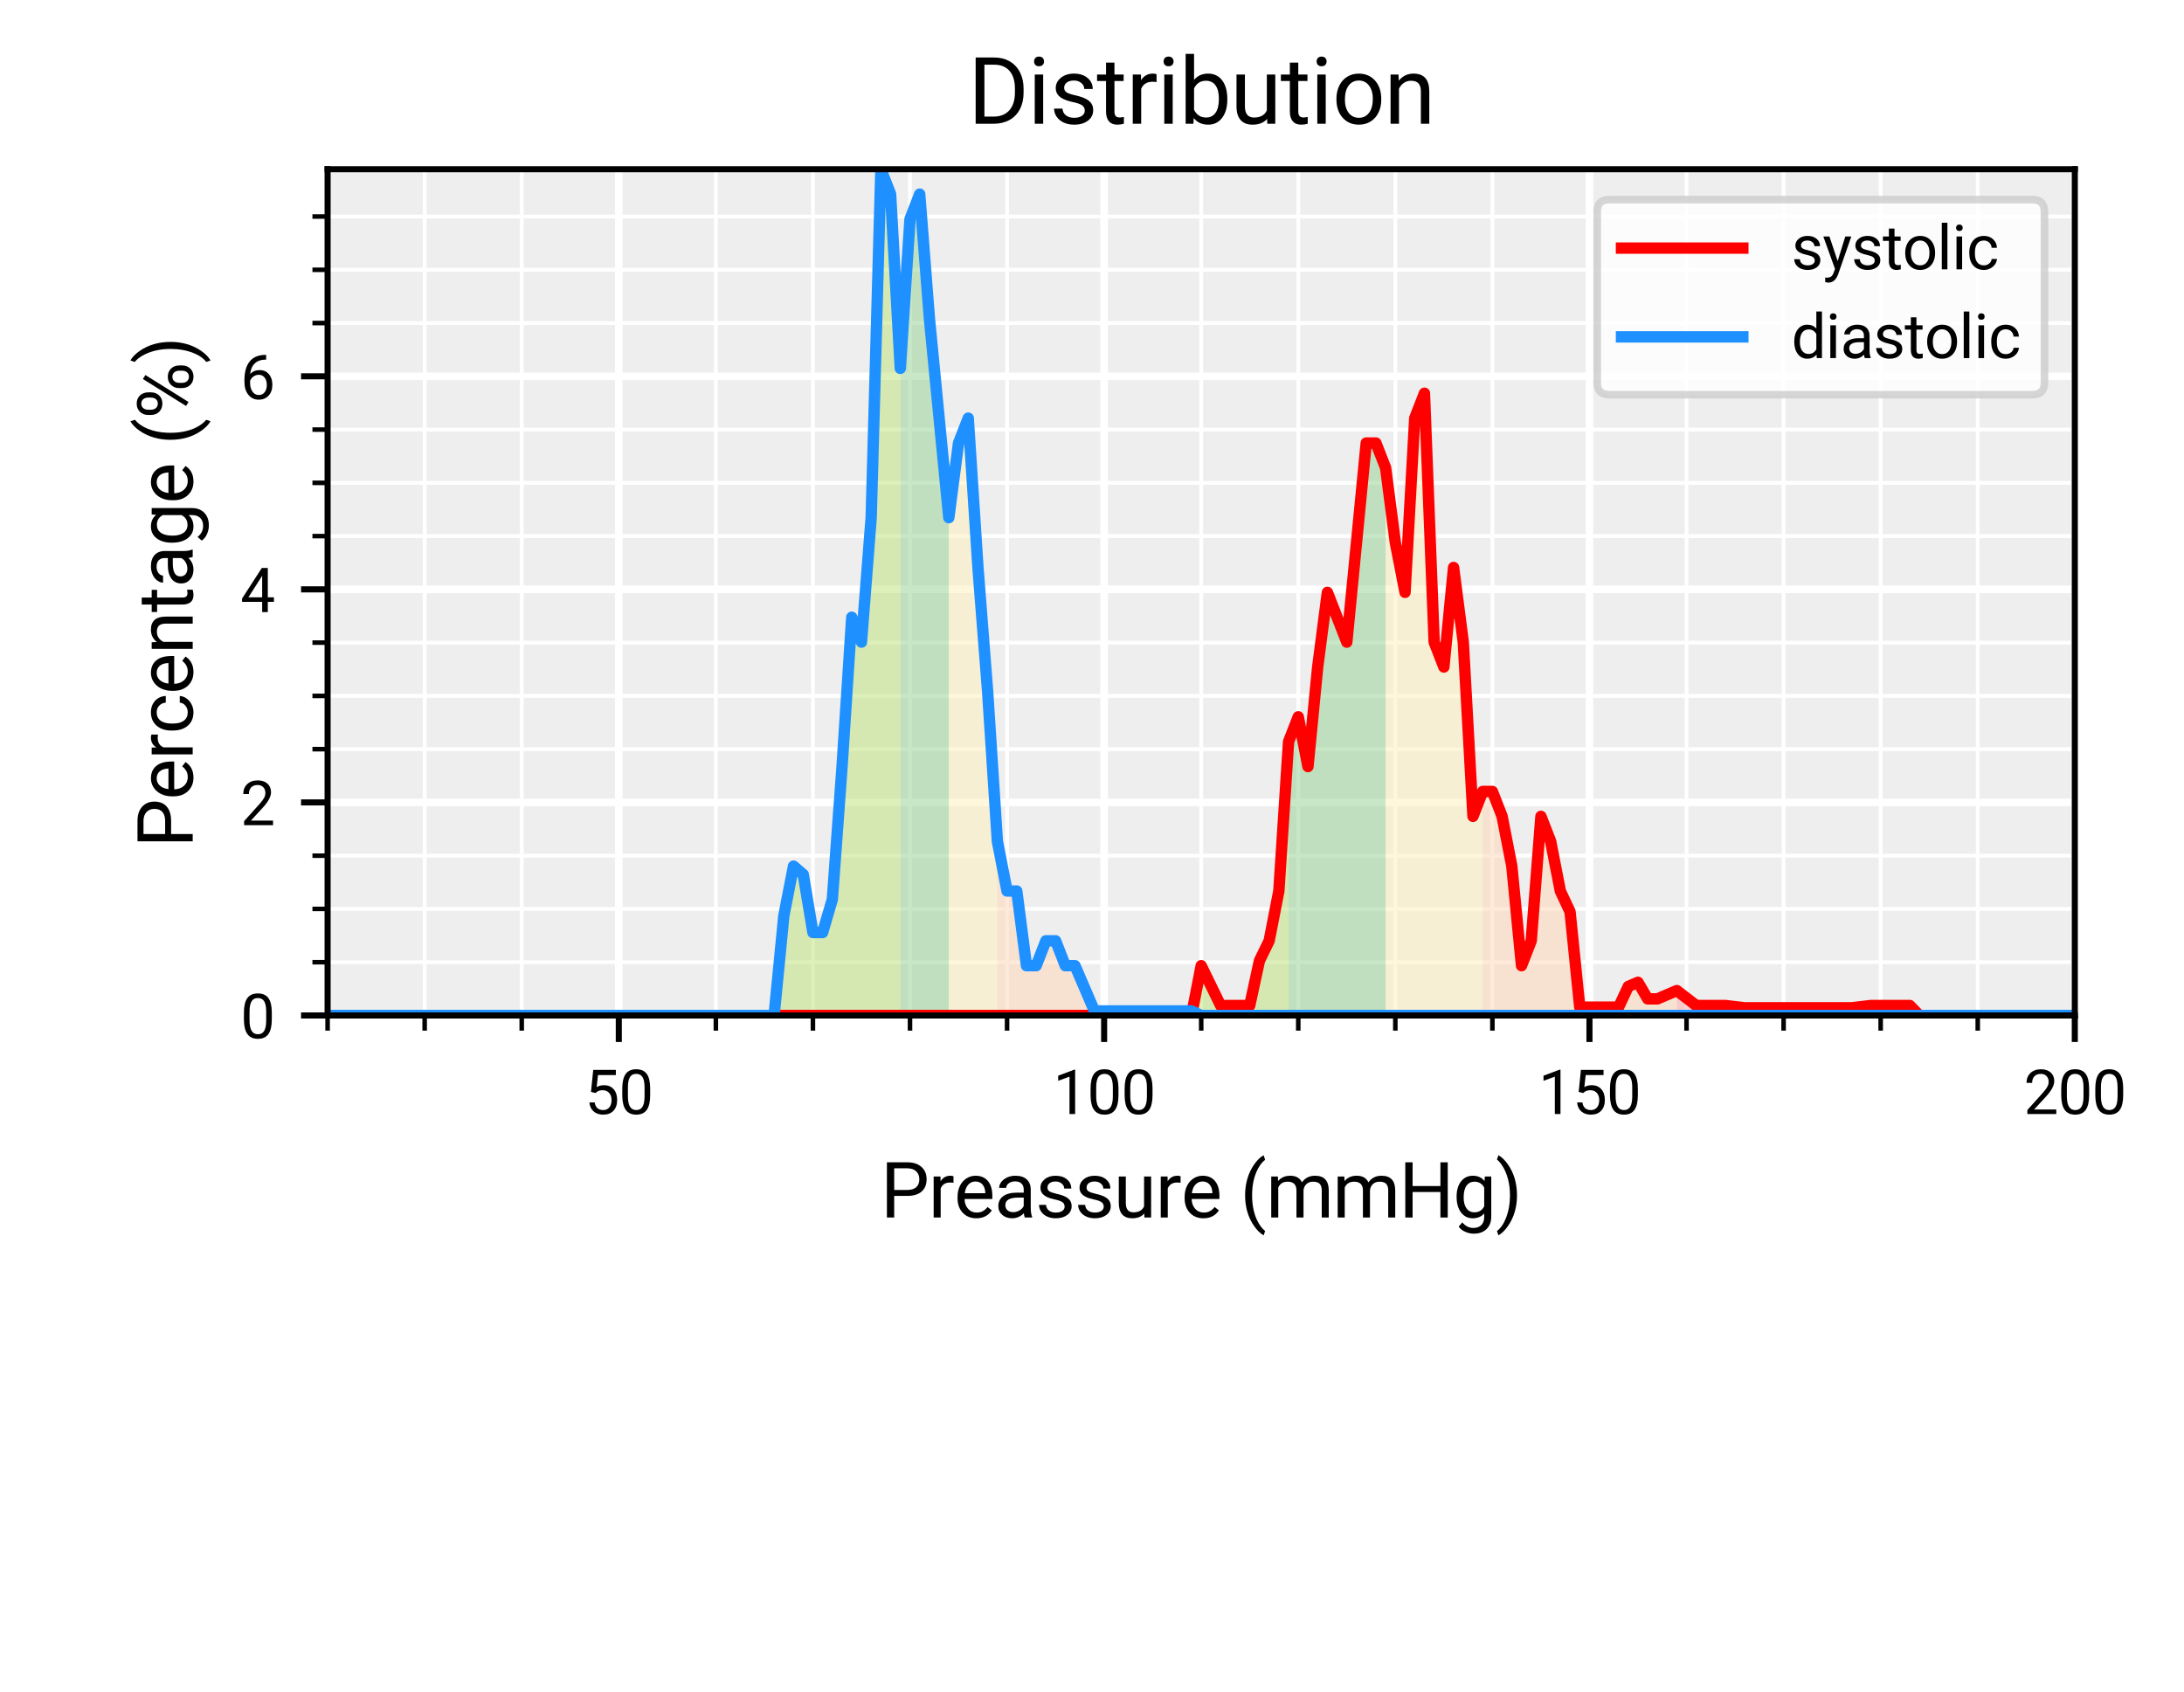 <?xml version="1.0" encoding="utf-8" standalone="no"?>
<!DOCTYPE svg PUBLIC "-//W3C//DTD SVG 1.1//EN"
  "http://www.w3.org/Graphics/SVG/1.1/DTD/svg11.dtd">
<svg xmlns:xlink="http://www.w3.org/1999/xlink" width="288pt" height="223.2pt" viewBox="0 0 288 223.2" xmlns="http://www.w3.org/2000/svg" version="1.1">
 <defs>
  <style type="text/css">*{stroke-linejoin: round; stroke-linecap: butt}</style>
 </defs>
 <g id="figure_1">
  <g id="patch_1">
   <path d="M 0 223.2 
L 288 223.2 
L 288 0 
L 0 0 
z
" style="fill: #ffffff"/>
  </g>
  <g id="axes_1">
   <g id="patch_2">
    <path d="M 43.2 133.92 
L 273.6 133.92 
L 273.6 22.32 
L 43.2 22.32 
z
" style="fill: #bfbfbf; fill-opacity: 0.25"/>
   </g>
   <g id="matplotlib.axis_1">
    <g id="xtick_1">
     <g id="line2d_1">
      <path d="M 81.6 133.92 
L 81.6 22.32 
" clip-path="url(#p3a20b28c04)" style="fill: none; stroke: #ffffff; stroke-linecap: square"/>
     </g>
     <g id="line2d_2">
      <defs>
       <path id="m309688015d" d="M 0 0 
L 0 3.5 
" style="stroke: #000000; stroke-width: 0.8"/>
      </defs>
      <g>
       <use xlink:href="#m309688015d" x="81.6" y="133.92" style="stroke: #000000; stroke-width: 0.8"/>
      </g>
     </g>
     <g id="text_1">
      <!-- 50 -->
      <g transform="translate(77.108 146.92) scale(0.08 -0.08)">
       <defs>
        <path id="Roboto-Regular-35" d="M 644 2281 
L 875 4550 
L 3206 4550 
L 3206 4016 
L 1366 4016 
L 1228 2775 
Q 1563 2972 1988 2972 
Q 2609 2972 2975 2561 
Q 3341 2150 3341 1450 
Q 3341 747 2961 342 
Q 2581 -63 1900 -63 
Q 1297 -63 915 271 
Q 534 606 481 1197 
L 1028 1197 
Q 1081 806 1306 607 
Q 1531 409 1900 409 
Q 2303 409 2533 684 
Q 2763 959 2763 1444 
Q 2763 1900 2514 2176 
Q 2266 2453 1853 2453 
Q 1475 2453 1259 2288 
L 1106 2163 
L 644 2281 
z
" transform="scale(0.016)"/>
        <path id="Roboto-Regular-30" d="M 3231 1941 
Q 3231 925 2884 431 
Q 2538 -63 1800 -63 
Q 1072 -63 722 420 
Q 372 903 359 1863 
L 359 2634 
Q 359 3638 706 4125 
Q 1053 4613 1794 4613 
Q 2528 4613 2875 4142 
Q 3222 3672 3231 2691 
L 3231 1941 
z
M 2653 2731 
Q 2653 3466 2447 3802 
Q 2241 4138 1794 4138 
Q 1350 4138 1147 3803 
Q 944 3469 938 2775 
L 938 1850 
Q 938 1113 1152 761 
Q 1366 409 1800 409 
Q 2228 409 2436 740 
Q 2644 1072 2653 1784 
L 2653 2731 
z
" transform="scale(0.016)"/>
       </defs>
       <use xlink:href="#Roboto-Regular-35"/>
       <use xlink:href="#Roboto-Regular-30" x="56.152"/>
      </g>
     </g>
    </g>
    <g id="xtick_2">
     <g id="line2d_3">
      <path d="M 145.6 133.92 
L 145.6 22.32 
" clip-path="url(#p3a20b28c04)" style="fill: none; stroke: #ffffff; stroke-linecap: square"/>
     </g>
     <g id="line2d_4">
      <g>
       <use xlink:href="#m309688015d" x="145.6" y="133.92" style="stroke: #000000; stroke-width: 0.8"/>
      </g>
     </g>
     <g id="text_2">
      <!-- 100 -->
      <g transform="translate(138.861 146.92) scale(0.08 -0.08)">
       <defs>
        <path id="Roboto-Regular-31" d="M 2278 0 
L 1697 0 
L 1697 3853 
L 531 3425 
L 531 3950 
L 2188 4572 
L 2278 4572 
L 2278 0 
z
" transform="scale(0.016)"/>
       </defs>
       <use xlink:href="#Roboto-Regular-31"/>
       <use xlink:href="#Roboto-Regular-30" x="56.152"/>
       <use xlink:href="#Roboto-Regular-30" x="112.305"/>
      </g>
     </g>
    </g>
    <g id="xtick_3">
     <g id="line2d_5">
      <path d="M 209.6 133.92 
L 209.6 22.32 
" clip-path="url(#p3a20b28c04)" style="fill: none; stroke: #ffffff; stroke-linecap: square"/>
     </g>
     <g id="line2d_6">
      <g>
       <use xlink:href="#m309688015d" x="209.6" y="133.92" style="stroke: #000000; stroke-width: 0.8"/>
      </g>
     </g>
     <g id="text_3">
      <!-- 150 -->
      <g transform="translate(202.861 146.92) scale(0.08 -0.08)">
       <use xlink:href="#Roboto-Regular-31"/>
       <use xlink:href="#Roboto-Regular-35" x="56.152"/>
       <use xlink:href="#Roboto-Regular-30" x="112.305"/>
      </g>
     </g>
    </g>
    <g id="xtick_4">
     <g id="line2d_7">
      <path d="M 273.6 133.92 
L 273.6 22.32 
" clip-path="url(#p3a20b28c04)" style="fill: none; stroke: #ffffff; stroke-linecap: square"/>
     </g>
     <g id="line2d_8">
      <g>
       <use xlink:href="#m309688015d" x="273.6" y="133.92" style="stroke: #000000; stroke-width: 0.8"/>
      </g>
     </g>
     <g id="text_4">
      <!-- 200 -->
      <g transform="translate(266.861 146.92) scale(0.08 -0.08)">
       <defs>
        <path id="Roboto-Regular-32" d="M 3359 0 
L 378 0 
L 378 416 
L 1953 2166 
Q 2303 2563 2436 2811 
Q 2569 3059 2569 3325 
Q 2569 3681 2353 3909 
Q 2138 4138 1778 4138 
Q 1347 4138 1108 3892 
Q 869 3647 869 3209 
L 291 3209 
Q 291 3838 695 4225 
Q 1100 4613 1778 4613 
Q 2413 4613 2781 4280 
Q 3150 3947 3150 3394 
Q 3150 2722 2294 1794 
L 1075 472 
L 3359 472 
L 3359 0 
z
" transform="scale(0.016)"/>
       </defs>
       <use xlink:href="#Roboto-Regular-32"/>
       <use xlink:href="#Roboto-Regular-30" x="56.152"/>
       <use xlink:href="#Roboto-Regular-30" x="112.305"/>
      </g>
     </g>
    </g>
    <g id="xtick_5">
     <g id="line2d_9">
      <path d="M 43.2 133.92 
L 43.2 22.32 
" clip-path="url(#p3a20b28c04)" style="fill: none; stroke: #ffffff; stroke-width: 0.5; stroke-linecap: square"/>
     </g>
     <g id="line2d_10">
      <defs>
       <path id="m475633e048" d="M 0 0 
L 0 2 
" style="stroke: #000000; stroke-width: 0.6"/>
      </defs>
      <g>
       <use xlink:href="#m475633e048" x="43.2" y="133.92" style="stroke: #000000; stroke-width: 0.6"/>
      </g>
     </g>
    </g>
    <g id="xtick_6">
     <g id="line2d_11">
      <path d="M 56 133.92 
L 56 22.32 
" clip-path="url(#p3a20b28c04)" style="fill: none; stroke: #ffffff; stroke-width: 0.5; stroke-linecap: square"/>
     </g>
     <g id="line2d_12">
      <g>
       <use xlink:href="#m475633e048" x="56" y="133.92" style="stroke: #000000; stroke-width: 0.6"/>
      </g>
     </g>
    </g>
    <g id="xtick_7">
     <g id="line2d_13">
      <path d="M 68.8 133.92 
L 68.8 22.32 
" clip-path="url(#p3a20b28c04)" style="fill: none; stroke: #ffffff; stroke-width: 0.5; stroke-linecap: square"/>
     </g>
     <g id="line2d_14">
      <g>
       <use xlink:href="#m475633e048" x="68.8" y="133.92" style="stroke: #000000; stroke-width: 0.6"/>
      </g>
     </g>
    </g>
    <g id="xtick_8">
     <g id="line2d_15">
      <path d="M 94.4 133.92 
L 94.4 22.32 
" clip-path="url(#p3a20b28c04)" style="fill: none; stroke: #ffffff; stroke-width: 0.5; stroke-linecap: square"/>
     </g>
     <g id="line2d_16">
      <g>
       <use xlink:href="#m475633e048" x="94.4" y="133.92" style="stroke: #000000; stroke-width: 0.6"/>
      </g>
     </g>
    </g>
    <g id="xtick_9">
     <g id="line2d_17">
      <path d="M 107.2 133.92 
L 107.2 22.32 
" clip-path="url(#p3a20b28c04)" style="fill: none; stroke: #ffffff; stroke-width: 0.5; stroke-linecap: square"/>
     </g>
     <g id="line2d_18">
      <g>
       <use xlink:href="#m475633e048" x="107.2" y="133.92" style="stroke: #000000; stroke-width: 0.6"/>
      </g>
     </g>
    </g>
    <g id="xtick_10">
     <g id="line2d_19">
      <path d="M 120 133.92 
L 120 22.32 
" clip-path="url(#p3a20b28c04)" style="fill: none; stroke: #ffffff; stroke-width: 0.5; stroke-linecap: square"/>
     </g>
     <g id="line2d_20">
      <g>
       <use xlink:href="#m475633e048" x="120" y="133.92" style="stroke: #000000; stroke-width: 0.6"/>
      </g>
     </g>
    </g>
    <g id="xtick_11">
     <g id="line2d_21">
      <path d="M 132.8 133.92 
L 132.8 22.32 
" clip-path="url(#p3a20b28c04)" style="fill: none; stroke: #ffffff; stroke-width: 0.5; stroke-linecap: square"/>
     </g>
     <g id="line2d_22">
      <g>
       <use xlink:href="#m475633e048" x="132.8" y="133.92" style="stroke: #000000; stroke-width: 0.6"/>
      </g>
     </g>
    </g>
    <g id="xtick_12">
     <g id="line2d_23">
      <path d="M 158.4 133.92 
L 158.4 22.32 
" clip-path="url(#p3a20b28c04)" style="fill: none; stroke: #ffffff; stroke-width: 0.5; stroke-linecap: square"/>
     </g>
     <g id="line2d_24">
      <g>
       <use xlink:href="#m475633e048" x="158.4" y="133.92" style="stroke: #000000; stroke-width: 0.6"/>
      </g>
     </g>
    </g>
    <g id="xtick_13">
     <g id="line2d_25">
      <path d="M 171.2 133.92 
L 171.2 22.32 
" clip-path="url(#p3a20b28c04)" style="fill: none; stroke: #ffffff; stroke-width: 0.5; stroke-linecap: square"/>
     </g>
     <g id="line2d_26">
      <g>
       <use xlink:href="#m475633e048" x="171.2" y="133.92" style="stroke: #000000; stroke-width: 0.6"/>
      </g>
     </g>
    </g>
    <g id="xtick_14">
     <g id="line2d_27">
      <path d="M 184 133.92 
L 184 22.32 
" clip-path="url(#p3a20b28c04)" style="fill: none; stroke: #ffffff; stroke-width: 0.5; stroke-linecap: square"/>
     </g>
     <g id="line2d_28">
      <g>
       <use xlink:href="#m475633e048" x="184" y="133.92" style="stroke: #000000; stroke-width: 0.6"/>
      </g>
     </g>
    </g>
    <g id="xtick_15">
     <g id="line2d_29">
      <path d="M 196.8 133.92 
L 196.8 22.32 
" clip-path="url(#p3a20b28c04)" style="fill: none; stroke: #ffffff; stroke-width: 0.5; stroke-linecap: square"/>
     </g>
     <g id="line2d_30">
      <g>
       <use xlink:href="#m475633e048" x="196.8" y="133.92" style="stroke: #000000; stroke-width: 0.6"/>
      </g>
     </g>
    </g>
    <g id="xtick_16">
     <g id="line2d_31">
      <path d="M 222.4 133.92 
L 222.4 22.32 
" clip-path="url(#p3a20b28c04)" style="fill: none; stroke: #ffffff; stroke-width: 0.5; stroke-linecap: square"/>
     </g>
     <g id="line2d_32">
      <g>
       <use xlink:href="#m475633e048" x="222.4" y="133.92" style="stroke: #000000; stroke-width: 0.6"/>
      </g>
     </g>
    </g>
    <g id="xtick_17">
     <g id="line2d_33">
      <path d="M 235.2 133.92 
L 235.2 22.32 
" clip-path="url(#p3a20b28c04)" style="fill: none; stroke: #ffffff; stroke-width: 0.5; stroke-linecap: square"/>
     </g>
     <g id="line2d_34">
      <g>
       <use xlink:href="#m475633e048" x="235.2" y="133.92" style="stroke: #000000; stroke-width: 0.6"/>
      </g>
     </g>
    </g>
    <g id="xtick_18">
     <g id="line2d_35">
      <path d="M 248 133.92 
L 248 22.32 
" clip-path="url(#p3a20b28c04)" style="fill: none; stroke: #ffffff; stroke-width: 0.5; stroke-linecap: square"/>
     </g>
     <g id="line2d_36">
      <g>
       <use xlink:href="#m475633e048" x="248" y="133.92" style="stroke: #000000; stroke-width: 0.6"/>
      </g>
     </g>
    </g>
    <g id="xtick_19">
     <g id="line2d_37">
      <path d="M 260.8 133.92 
L 260.8 22.32 
" clip-path="url(#p3a20b28c04)" style="fill: none; stroke: #ffffff; stroke-width: 0.5; stroke-linecap: square"/>
     </g>
     <g id="line2d_38">
      <g>
       <use xlink:href="#m475633e048" x="260.8" y="133.92" style="stroke: #000000; stroke-width: 0.6"/>
      </g>
     </g>
    </g>
    <g id="text_5">
     <!-- Preassure (mmHg) -->
     <g transform="translate(116.111 160.567) scale(0.1 -0.1)">
      <defs>
       <path id="Roboto-Regular-50" d="M 1128 1781 
L 1128 0 
L 528 0 
L 528 4550 
L 2206 4550 
Q 2953 4550 3376 4169 
Q 3800 3788 3800 3159 
Q 3800 2497 3386 2139 
Q 2972 1781 2200 1781 
L 1128 1781 
z
M 1128 2272 
L 2206 2272 
Q 2688 2272 2944 2498 
Q 3200 2725 3200 3153 
Q 3200 3559 2944 3803 
Q 2688 4047 2241 4056 
L 1128 4056 
L 1128 2272 
z
" transform="scale(0.016)"/>
       <path id="Roboto-Regular-72" d="M 2072 2863 
Q 1941 2884 1788 2884 
Q 1219 2884 1016 2400 
L 1016 0 
L 438 0 
L 438 3381 
L 1000 3381 
L 1009 2991 
Q 1294 3444 1816 3444 
Q 1984 3444 2072 3400 
L 2072 2863 
z
" transform="scale(0.016)"/>
       <path id="Roboto-Regular-65" d="M 1841 -63 
Q 1153 -63 722 389 
Q 291 841 291 1597 
L 291 1703 
Q 291 2206 483 2601 
Q 675 2997 1020 3220 
Q 1366 3444 1769 3444 
Q 2428 3444 2793 3009 
Q 3159 2575 3159 1766 
L 3159 1525 
L 869 1525 
Q 881 1025 1161 717 
Q 1441 409 1872 409 
Q 2178 409 2390 534 
Q 2603 659 2763 866 
L 3116 591 
Q 2691 -63 1841 -63 
z
M 1769 2969 
Q 1419 2969 1181 2714 
Q 944 2459 888 2000 
L 2581 2000 
L 2581 2044 
Q 2556 2484 2343 2726 
Q 2131 2969 1769 2969 
z
" transform="scale(0.016)"/>
       <path id="Roboto-Regular-61" d="M 2525 0 
Q 2475 100 2444 356 
Q 2041 -63 1481 -63 
Q 981 -63 661 220 
Q 341 503 341 938 
Q 341 1466 742 1758 
Q 1144 2050 1872 2050 
L 2434 2050 
L 2434 2316 
Q 2434 2619 2253 2798 
Q 2072 2978 1719 2978 
Q 1409 2978 1200 2822 
Q 991 2666 991 2444 
L 409 2444 
Q 409 2697 589 2933 
Q 769 3169 1076 3306 
Q 1384 3444 1753 3444 
Q 2338 3444 2669 3151 
Q 3000 2859 3013 2347 
L 3013 791 
Q 3013 325 3131 50 
L 3131 0 
L 2525 0 
z
M 1566 441 
Q 1838 441 2081 581 
Q 2325 722 2434 947 
L 2434 1641 
L 1981 1641 
Q 919 1641 919 1019 
Q 919 747 1100 594 
Q 1281 441 1566 441 
z
" transform="scale(0.016)"/>
       <path id="Roboto-Regular-73" d="M 2406 897 
Q 2406 1131 2229 1261 
Q 2053 1391 1614 1484 
Q 1175 1578 917 1709 
Q 659 1841 536 2022 
Q 413 2203 413 2453 
Q 413 2869 764 3156 
Q 1116 3444 1663 3444 
Q 2238 3444 2595 3147 
Q 2953 2850 2953 2388 
L 2372 2388 
Q 2372 2625 2170 2797 
Q 1969 2969 1663 2969 
Q 1347 2969 1169 2831 
Q 991 2694 991 2472 
Q 991 2263 1156 2156 
Q 1322 2050 1755 1953 
Q 2188 1856 2456 1722 
Q 2725 1588 2854 1398 
Q 2984 1209 2984 938 
Q 2984 484 2621 210 
Q 2259 -63 1681 -63 
Q 1275 -63 962 81 
Q 650 225 473 483 
Q 297 741 297 1041 
L 875 1041 
Q 891 750 1108 579 
Q 1325 409 1681 409 
Q 2009 409 2207 542 
Q 2406 675 2406 897 
z
" transform="scale(0.016)"/>
       <path id="Roboto-Regular-75" d="M 2525 334 
Q 2188 -63 1534 -63 
Q 994 -63 711 251 
Q 428 566 425 1181 
L 425 3381 
L 1003 3381 
L 1003 1197 
Q 1003 428 1628 428 
Q 2291 428 2509 922 
L 2509 3381 
L 3088 3381 
L 3088 0 
L 2538 0 
L 2525 334 
z
" transform="scale(0.016)"/>
       <path id="Roboto-Regular-20" transform="scale(0.016)"/>
       <path id="Roboto-Regular-28" d="M 416 1847 
Q 416 2553 605 3203 
Q 794 3853 1169 4384 
Q 1544 4916 1947 5134 
L 2066 4753 
Q 1609 4403 1317 3684 
Q 1025 2966 997 2075 
L 994 1809 
Q 994 603 1434 -284 
Q 1700 -816 2066 -1116 
L 1947 -1469 
Q 1531 -1238 1153 -694 
Q 416 369 416 1847 
z
" transform="scale(0.016)"/>
       <path id="Roboto-Regular-6d" d="M 981 3381 
L 997 3006 
Q 1369 3444 2000 3444 
Q 2709 3444 2966 2900 
Q 3134 3144 3404 3294 
Q 3675 3444 4044 3444 
Q 5156 3444 5175 2266 
L 5175 0 
L 4597 0 
L 4597 2231 
Q 4597 2594 4431 2773 
Q 4266 2953 3875 2953 
Q 3553 2953 3340 2761 
Q 3128 2569 3094 2244 
L 3094 0 
L 2513 0 
L 2513 2216 
Q 2513 2953 1791 2953 
Q 1222 2953 1013 2469 
L 1013 0 
L 434 0 
L 434 3381 
L 981 3381 
z
" transform="scale(0.016)"/>
       <path id="Roboto-Regular-48" d="M 4025 0 
L 3422 0 
L 3422 2103 
L 1128 2103 
L 1128 0 
L 528 0 
L 528 4550 
L 1128 4550 
L 1128 2594 
L 3422 2594 
L 3422 4550 
L 4025 4550 
L 4025 0 
z
" transform="scale(0.016)"/>
       <path id="Roboto-Regular-67" d="M 300 1719 
Q 300 2509 665 2976 
Q 1031 3444 1634 3444 
Q 2253 3444 2600 3006 
L 2628 3381 
L 3156 3381 
L 3156 81 
Q 3156 -575 2767 -953 
Q 2378 -1331 1722 -1331 
Q 1356 -1331 1006 -1175 
Q 656 -1019 472 -747 
L 772 -400 
Q 1144 -859 1681 -859 
Q 2103 -859 2339 -621 
Q 2575 -384 2575 47 
L 2575 338 
Q 2228 -63 1628 -63 
Q 1034 -63 667 415 
Q 300 894 300 1719 
z
M 881 1653 
Q 881 1081 1115 754 
Q 1350 428 1772 428 
Q 2319 428 2575 925 
L 2575 2469 
Q 2309 2953 1778 2953 
Q 1356 2953 1118 2625 
Q 881 2297 881 1653 
z
" transform="scale(0.016)"/>
       <path id="Roboto-Regular-29" d="M 1772 1816 
Q 1772 1119 1589 480 
Q 1406 -159 1029 -700 
Q 653 -1241 241 -1469 
L 119 -1116 
Q 600 -747 892 29 
Q 1184 806 1191 1753 
L 1191 1853 
Q 1191 2509 1053 3073 
Q 916 3638 670 4084 
Q 425 4531 119 4781 
L 241 5134 
Q 653 4906 1026 4372 
Q 1400 3838 1586 3194 
Q 1772 2550 1772 1816 
z
" transform="scale(0.016)"/>
      </defs>
      <use xlink:href="#Roboto-Regular-50"/>
      <use xlink:href="#Roboto-Regular-72" x="63.086"/>
      <use xlink:href="#Roboto-Regular-65" x="96.924"/>
      <use xlink:href="#Roboto-Regular-61" x="149.902"/>
      <use xlink:href="#Roboto-Regular-73" x="204.297"/>
      <use xlink:href="#Roboto-Regular-73" x="255.859"/>
      <use xlink:href="#Roboto-Regular-75" x="307.422"/>
      <use xlink:href="#Roboto-Regular-72" x="362.549"/>
      <use xlink:href="#Roboto-Regular-65" x="396.387"/>
      <use xlink:href="#Roboto-Regular-20" x="449.365"/>
      <use xlink:href="#Roboto-Regular-28" x="474.121"/>
      <use xlink:href="#Roboto-Regular-6d" x="508.301"/>
      <use xlink:href="#Roboto-Regular-6d" x="595.947"/>
      <use xlink:href="#Roboto-Regular-48" x="683.594"/>
      <use xlink:href="#Roboto-Regular-67" x="754.883"/>
      <use xlink:href="#Roboto-Regular-29" x="810.986"/>
     </g>
    </g>
   </g>
   <g id="matplotlib.axis_2">
    <g id="ytick_1">
     <g id="line2d_39">
      <path d="M 43.2 133.92 
L 273.6 133.92 
" clip-path="url(#p3a20b28c04)" style="fill: none; stroke: #ffffff; stroke-linecap: square"/>
     </g>
     <g id="line2d_40">
      <defs>
       <path id="ma80c0165d2" d="M 0 0 
L -3.5 0 
" style="stroke: #000000; stroke-width: 0.8"/>
      </defs>
      <g>
       <use xlink:href="#ma80c0165d2" x="43.2" y="133.92" style="stroke: #000000; stroke-width: 0.8"/>
      </g>
     </g>
     <g id="text_6">
      <!-- 0 -->
      <g transform="translate(31.707 136.92) scale(0.08 -0.08)">
       <use xlink:href="#Roboto-Regular-30"/>
      </g>
     </g>
    </g>
    <g id="ytick_2">
     <g id="line2d_41">
      <path d="M 43.2 105.823 
L 273.6 105.823 
" clip-path="url(#p3a20b28c04)" style="fill: none; stroke: #ffffff; stroke-linecap: square"/>
     </g>
     <g id="line2d_42">
      <g>
       <use xlink:href="#ma80c0165d2" x="43.2" y="105.823" style="stroke: #000000; stroke-width: 0.8"/>
      </g>
     </g>
     <g id="text_7">
      <!-- 2 -->
      <g transform="translate(31.707 108.823) scale(0.08 -0.08)">
       <use xlink:href="#Roboto-Regular-32"/>
      </g>
     </g>
    </g>
    <g id="ytick_3">
     <g id="line2d_43">
      <path d="M 43.2 77.726 
L 273.6 77.726 
" clip-path="url(#p3a20b28c04)" style="fill: none; stroke: #ffffff; stroke-linecap: square"/>
     </g>
     <g id="line2d_44">
      <g>
       <use xlink:href="#ma80c0165d2" x="43.2" y="77.726" style="stroke: #000000; stroke-width: 0.8"/>
      </g>
     </g>
     <g id="text_8">
      <!-- 4 -->
      <g transform="translate(31.707 80.726) scale(0.08 -0.08)">
       <defs>
        <path id="Roboto-Regular-34" d="M 2819 1528 
L 3450 1528 
L 3450 1056 
L 2819 1056 
L 2819 0 
L 2238 0 
L 2238 1056 
L 166 1056 
L 166 1397 
L 2203 4550 
L 2819 4550 
L 2819 1528 
z
M 822 1528 
L 2238 1528 
L 2238 3759 
L 2169 3634 
L 822 1528 
z
" transform="scale(0.016)"/>
       </defs>
       <use xlink:href="#Roboto-Regular-34"/>
      </g>
     </g>
    </g>
    <g id="ytick_4">
     <g id="line2d_45">
      <path d="M 43.2 49.629 
L 273.6 49.629 
" clip-path="url(#p3a20b28c04)" style="fill: none; stroke: #ffffff; stroke-linecap: square"/>
     </g>
     <g id="line2d_46">
      <g>
       <use xlink:href="#ma80c0165d2" x="43.2" y="49.629" style="stroke: #000000; stroke-width: 0.8"/>
      </g>
     </g>
     <g id="text_9">
      <!-- 6 -->
      <g transform="translate(31.707 52.629) scale(0.08 -0.08)">
       <defs>
        <path id="Roboto-Regular-36" d="M 2647 4553 
L 2647 4063 
L 2541 4063 
Q 1866 4050 1466 3662 
Q 1066 3275 1003 2572 
Q 1363 2984 1984 2984 
Q 2578 2984 2933 2565 
Q 3288 2147 3288 1484 
Q 3288 781 2905 359 
Q 2522 -63 1878 -63 
Q 1225 -63 819 439 
Q 413 941 413 1731 
L 413 1953 
Q 413 3209 948 3873 
Q 1484 4538 2544 4553 
L 2647 4553 
z
M 1888 2503 
Q 1591 2503 1341 2325 
Q 1091 2147 994 1878 
L 994 1666 
Q 994 1103 1247 759 
Q 1500 416 1878 416 
Q 2269 416 2492 703 
Q 2716 991 2716 1456 
Q 2716 1925 2489 2214 
Q 2263 2503 1888 2503 
z
" transform="scale(0.016)"/>
       </defs>
       <use xlink:href="#Roboto-Regular-36"/>
      </g>
     </g>
    </g>
    <g id="ytick_5">
     <g id="line2d_47">
      <path d="M 43.2 126.896 
L 273.6 126.896 
" clip-path="url(#p3a20b28c04)" style="fill: none; stroke: #ffffff; stroke-width: 0.5; stroke-linecap: square"/>
     </g>
     <g id="line2d_48">
      <defs>
       <path id="maae3172c30" d="M 0 0 
L -2 0 
" style="stroke: #000000; stroke-width: 0.6"/>
      </defs>
      <g>
       <use xlink:href="#maae3172c30" x="43.2" y="126.896" style="stroke: #000000; stroke-width: 0.6"/>
      </g>
     </g>
    </g>
    <g id="ytick_6">
     <g id="line2d_49">
      <path d="M 43.2 119.872 
L 273.6 119.872 
" clip-path="url(#p3a20b28c04)" style="fill: none; stroke: #ffffff; stroke-width: 0.5; stroke-linecap: square"/>
     </g>
     <g id="line2d_50">
      <g>
       <use xlink:href="#maae3172c30" x="43.2" y="119.872" style="stroke: #000000; stroke-width: 0.6"/>
      </g>
     </g>
    </g>
    <g id="ytick_7">
     <g id="line2d_51">
      <path d="M 43.2 112.847 
L 273.6 112.847 
" clip-path="url(#p3a20b28c04)" style="fill: none; stroke: #ffffff; stroke-width: 0.5; stroke-linecap: square"/>
     </g>
     <g id="line2d_52">
      <g>
       <use xlink:href="#maae3172c30" x="43.2" y="112.847" style="stroke: #000000; stroke-width: 0.6"/>
      </g>
     </g>
    </g>
    <g id="ytick_8">
     <g id="line2d_53">
      <path d="M 43.2 98.799 
L 273.6 98.799 
" clip-path="url(#p3a20b28c04)" style="fill: none; stroke: #ffffff; stroke-width: 0.5; stroke-linecap: square"/>
     </g>
     <g id="line2d_54">
      <g>
       <use xlink:href="#maae3172c30" x="43.2" y="98.799" style="stroke: #000000; stroke-width: 0.6"/>
      </g>
     </g>
    </g>
    <g id="ytick_9">
     <g id="line2d_55">
      <path d="M 43.2 91.775 
L 273.6 91.775 
" clip-path="url(#p3a20b28c04)" style="fill: none; stroke: #ffffff; stroke-width: 0.5; stroke-linecap: square"/>
     </g>
     <g id="line2d_56">
      <g>
       <use xlink:href="#maae3172c30" x="43.2" y="91.775" style="stroke: #000000; stroke-width: 0.6"/>
      </g>
     </g>
    </g>
    <g id="ytick_10">
     <g id="line2d_57">
      <path d="M 43.2 84.75 
L 273.6 84.75 
" clip-path="url(#p3a20b28c04)" style="fill: none; stroke: #ffffff; stroke-width: 0.5; stroke-linecap: square"/>
     </g>
     <g id="line2d_58">
      <g>
       <use xlink:href="#maae3172c30" x="43.2" y="84.75" style="stroke: #000000; stroke-width: 0.6"/>
      </g>
     </g>
    </g>
    <g id="ytick_11">
     <g id="line2d_59">
      <path d="M 43.2 70.702 
L 273.6 70.702 
" clip-path="url(#p3a20b28c04)" style="fill: none; stroke: #ffffff; stroke-width: 0.5; stroke-linecap: square"/>
     </g>
     <g id="line2d_60">
      <g>
       <use xlink:href="#maae3172c30" x="43.2" y="70.702" style="stroke: #000000; stroke-width: 0.6"/>
      </g>
     </g>
    </g>
    <g id="ytick_12">
     <g id="line2d_61">
      <path d="M 43.2 63.678 
L 273.6 63.678 
" clip-path="url(#p3a20b28c04)" style="fill: none; stroke: #ffffff; stroke-width: 0.5; stroke-linecap: square"/>
     </g>
     <g id="line2d_62">
      <g>
       <use xlink:href="#maae3172c30" x="43.2" y="63.678" style="stroke: #000000; stroke-width: 0.6"/>
      </g>
     </g>
    </g>
    <g id="ytick_13">
     <g id="line2d_63">
      <path d="M 43.2 56.653 
L 273.6 56.653 
" clip-path="url(#p3a20b28c04)" style="fill: none; stroke: #ffffff; stroke-width: 0.5; stroke-linecap: square"/>
     </g>
     <g id="line2d_64">
      <g>
       <use xlink:href="#maae3172c30" x="43.2" y="56.653" style="stroke: #000000; stroke-width: 0.6"/>
      </g>
     </g>
    </g>
    <g id="ytick_14">
     <g id="line2d_65">
      <path d="M 43.2 42.605 
L 273.6 42.605 
" clip-path="url(#p3a20b28c04)" style="fill: none; stroke: #ffffff; stroke-width: 0.5; stroke-linecap: square"/>
     </g>
     <g id="line2d_66">
      <g>
       <use xlink:href="#maae3172c30" x="43.2" y="42.605" style="stroke: #000000; stroke-width: 0.6"/>
      </g>
     </g>
    </g>
    <g id="ytick_15">
     <g id="line2d_67">
      <path d="M 43.2 35.581 
L 273.6 35.581 
" clip-path="url(#p3a20b28c04)" style="fill: none; stroke: #ffffff; stroke-width: 0.5; stroke-linecap: square"/>
     </g>
     <g id="line2d_68">
      <g>
       <use xlink:href="#maae3172c30" x="43.2" y="35.581" style="stroke: #000000; stroke-width: 0.6"/>
      </g>
     </g>
    </g>
    <g id="ytick_16">
     <g id="line2d_69">
      <path d="M 43.2 28.556 
L 273.6 28.556 
" clip-path="url(#p3a20b28c04)" style="fill: none; stroke: #ffffff; stroke-width: 0.5; stroke-linecap: square"/>
     </g>
     <g id="line2d_70">
      <g>
       <use xlink:href="#maae3172c30" x="43.2" y="28.556" style="stroke: #000000; stroke-width: 0.6"/>
      </g>
     </g>
    </g>
    <g id="text_10">
     <!-- Percentage (%) -->
     <g transform="translate(25.412 111.797) rotate(-90) scale(0.1 -0.1)">
      <defs>
       <path id="Roboto-Regular-63" d="M 1794 409 
Q 2103 409 2334 596 
Q 2566 784 2591 1066 
L 3138 1066 
Q 3122 775 2937 512 
Q 2753 250 2445 93 
Q 2138 -63 1794 -63 
Q 1103 -63 695 398 
Q 288 859 288 1659 
L 288 1756 
Q 288 2250 469 2634 
Q 650 3019 989 3231 
Q 1328 3444 1791 3444 
Q 2359 3444 2736 3103 
Q 3113 2763 3138 2219 
L 2591 2219 
Q 2566 2547 2342 2758 
Q 2119 2969 1791 2969 
Q 1350 2969 1108 2651 
Q 866 2334 866 1734 
L 866 1625 
Q 866 1041 1106 725 
Q 1347 409 1794 409 
z
" transform="scale(0.016)"/>
       <path id="Roboto-Regular-6e" d="M 984 3381 
L 1003 2956 
Q 1391 3444 2016 3444 
Q 3088 3444 3097 2234 
L 3097 0 
L 2519 0 
L 2519 2238 
Q 2516 2603 2352 2778 
Q 2188 2953 1841 2953 
Q 1559 2953 1346 2803 
Q 1134 2653 1016 2409 
L 1016 0 
L 438 0 
L 438 3381 
L 984 3381 
z
" transform="scale(0.016)"/>
       <path id="Roboto-Regular-74" d="M 1222 4200 
L 1222 3381 
L 1853 3381 
L 1853 2934 
L 1222 2934 
L 1222 838 
Q 1222 634 1306 532 
Q 1391 431 1594 431 
Q 1694 431 1869 469 
L 1869 0 
Q 1641 -63 1425 -63 
Q 1038 -63 841 171 
Q 644 406 644 838 
L 644 2934 
L 28 2934 
L 28 3381 
L 644 3381 
L 644 4200 
L 1222 4200 
z
" transform="scale(0.016)"/>
       <path id="Roboto-Regular-25" d="M 328 3675 
Q 328 4084 589 4350 
Q 850 4616 1259 4616 
Q 1675 4616 1933 4348 
Q 2191 4081 2191 3656 
L 2191 3434 
Q 2191 3022 1930 2761 
Q 1669 2500 1266 2500 
Q 859 2500 593 2761 
Q 328 3022 328 3456 
L 328 3675 
z
M 759 3434 
Q 759 3191 896 3033 
Q 1034 2875 1266 2875 
Q 1488 2875 1623 3028 
Q 1759 3181 1759 3447 
L 1759 3675 
Q 1759 3919 1625 4078 
Q 1491 4238 1259 4238 
Q 1028 4238 893 4078 
Q 759 3919 759 3663 
L 759 3434 
z
M 2544 1116 
Q 2544 1525 2805 1789 
Q 3066 2053 3475 2053 
Q 3884 2053 4146 1790 
Q 4409 1528 4409 1094 
L 4409 872 
Q 4409 463 4148 198 
Q 3888 -66 3481 -66 
Q 3075 -66 2809 195 
Q 2544 456 2544 891 
L 2544 1116 
z
M 2975 872 
Q 2975 625 3112 467 
Q 3250 309 3481 309 
Q 3706 309 3840 464 
Q 3975 619 3975 884 
L 3975 1116 
Q 3975 1363 3839 1519 
Q 3703 1675 3475 1675 
Q 3253 1675 3114 1520 
Q 2975 1366 2975 1103 
L 2975 872 
z
M 1397 344 
L 1069 550 
L 3291 4106 
L 3619 3900 
L 1397 344 
z
" transform="scale(0.016)"/>
      </defs>
      <use xlink:href="#Roboto-Regular-50"/>
      <use xlink:href="#Roboto-Regular-65" x="63.086"/>
      <use xlink:href="#Roboto-Regular-72" x="116.064"/>
      <use xlink:href="#Roboto-Regular-63" x="149.902"/>
      <use xlink:href="#Roboto-Regular-65" x="202.246"/>
      <use xlink:href="#Roboto-Regular-6e" x="255.225"/>
      <use xlink:href="#Roboto-Regular-74" x="310.4"/>
      <use xlink:href="#Roboto-Regular-61" x="343.066"/>
      <use xlink:href="#Roboto-Regular-67" x="397.461"/>
      <use xlink:href="#Roboto-Regular-65" x="453.564"/>
      <use xlink:href="#Roboto-Regular-20" x="506.543"/>
      <use xlink:href="#Roboto-Regular-28" x="531.299"/>
      <use xlink:href="#Roboto-Regular-25" x="565.479"/>
      <use xlink:href="#Roboto-Regular-29" x="638.721"/>
     </g>
    </g>
   </g>
   <g id="PolyCollection_1">
    <defs>
     <path id="ma206a9eb2c" d="M 43.2 -89.28 
L 43.2 -89.28 
L 44.48 -89.28 
L 45.76 -89.28 
L 47.04 -89.28 
L 48.32 -89.28 
L 49.6 -89.28 
L 50.88 -89.28 
L 52.16 -89.28 
L 53.44 -89.28 
L 54.72 -89.28 
L 56 -89.28 
L 57.28 -89.28 
L 58.56 -89.28 
L 59.84 -89.28 
L 61.12 -89.28 
L 62.4 -89.28 
L 63.68 -89.28 
L 64.96 -89.28 
L 66.24 -89.28 
L 67.52 -89.28 
L 68.8 -89.28 
L 70.08 -89.28 
L 71.36 -89.28 
L 72.64 -89.28 
L 73.92 -89.28 
L 75.2 -89.28 
L 76.48 -89.28 
L 77.76 -89.28 
L 79.04 -89.28 
L 80.32 -89.28 
L 80.32 -89.28 
L 80.32 -89.28 
L 79.04 -89.28 
L 77.76 -89.28 
L 76.48 -89.28 
L 75.2 -89.28 
L 73.92 -89.28 
L 72.64 -89.28 
L 71.36 -89.28 
L 70.08 -89.28 
L 68.8 -89.28 
L 67.52 -89.28 
L 66.24 -89.28 
L 64.96 -89.28 
L 63.68 -89.28 
L 62.4 -89.28 
L 61.12 -89.28 
L 59.84 -89.28 
L 58.56 -89.28 
L 57.28 -89.28 
L 56 -89.28 
L 54.72 -89.28 
L 53.44 -89.28 
L 52.16 -89.28 
L 50.88 -89.28 
L 49.6 -89.28 
L 48.32 -89.28 
L 47.04 -89.28 
L 45.76 -89.28 
L 44.48 -89.28 
L 43.2 -89.28 
z
"/>
    </defs>
    <g clip-path="url(#p3a20b28c04)">
     <use xlink:href="#ma206a9eb2c" x="0" y="223.2" style="fill: #ffffb0; fill-opacity: 0.5"/>
    </g>
   </g>
   <g id="PolyCollection_2">
    <defs>
     <path id="m5d68e84fa3" d="M 80.32 -89.28 
L 80.32 -89.28 
L 81.6 -89.28 
L 82.88 -89.28 
L 84.16 -89.28 
L 85.44 -89.28 
L 86.72 -89.28 
L 88 -89.28 
L 89.28 -89.28 
L 90.56 -89.28 
L 91.84 -89.28 
L 93.12 -89.28 
L 94.4 -89.28 
L 95.68 -89.28 
L 96.96 -89.28 
L 98.24 -89.28 
L 99.52 -89.28 
L 100.8 -89.28 
L 102.08 -89.28 
L 103.36 -89.28 
L 104.64 -89.28 
L 105.92 -89.28 
L 107.2 -89.28 
L 108.48 -89.28 
L 109.76 -89.28 
L 111.04 -89.28 
L 112.32 -89.28 
L 113.6 -89.28 
L 114.88 -89.28 
L 116.16 -89.28 
L 117.44 -89.28 
L 118.72 -89.28 
L 120 -89.28 
L 121.28 -89.28 
L 122.56 -89.28 
L 123.84 -89.28 
L 125.12 -89.28 
L 126.4 -89.28 
L 127.68 -89.28 
L 128.96 -89.28 
L 130.24 -89.28 
L 131.52 -89.28 
L 132.8 -89.28 
L 134.08 -89.28 
L 135.36 -89.28 
L 136.64 -89.28 
L 137.92 -89.28 
L 139.2 -89.28 
L 140.48 -89.28 
L 141.76 -89.28 
L 143.04 -89.28 
L 144.32 -89.28 
L 144.32 -89.28 
L 144.32 -89.28 
L 143.04 -89.28 
L 141.76 -89.28 
L 140.48 -89.28 
L 139.2 -89.28 
L 137.92 -89.28 
L 136.64 -89.28 
L 135.36 -89.28 
L 134.08 -89.28 
L 132.8 -89.28 
L 131.52 -89.28 
L 130.24 -89.28 
L 128.96 -89.28 
L 127.68 -89.28 
L 126.4 -89.28 
L 125.12 -89.28 
L 123.84 -89.28 
L 122.56 -89.28 
L 121.28 -89.28 
L 120 -89.28 
L 118.72 -89.28 
L 117.44 -89.28 
L 116.16 -89.28 
L 114.88 -89.28 
L 113.6 -89.28 
L 112.32 -89.28 
L 111.04 -89.28 
L 109.76 -89.28 
L 108.48 -89.28 
L 107.2 -89.28 
L 105.92 -89.28 
L 104.64 -89.28 
L 103.36 -89.28 
L 102.08 -89.28 
L 100.8 -89.28 
L 99.52 -89.28 
L 98.24 -89.28 
L 96.96 -89.28 
L 95.68 -89.28 
L 94.4 -89.28 
L 93.12 -89.28 
L 91.84 -89.28 
L 90.56 -89.28 
L 89.28 -89.28 
L 88 -89.28 
L 86.72 -89.28 
L 85.44 -89.28 
L 84.16 -89.28 
L 82.88 -89.28 
L 81.6 -89.28 
L 80.32 -89.28 
z
"/>
    </defs>
    <g clip-path="url(#p3a20b28c04)">
     <use xlink:href="#m5d68e84fa3" x="0" y="223.2" style="fill: #e0f2b0; fill-opacity: 0.5"/>
    </g>
   </g>
   <g id="PolyCollection_3">
    <defs>
     <path id="m3058b7fe47" d="M 144.32 -89.28 
L 144.32 -89.28 
L 145.6 -89.28 
L 146.88 -89.28 
L 148.16 -89.28 
L 149.44 -89.28 
L 150.72 -89.28 
L 152 -89.28 
L 153.28 -89.28 
L 154.56 -89.28 
L 155.84 -89.28 
L 157.12 -89.28 
L 158.4 -95.845 
L 159.68 -93.219 
L 160.96 -90.593 
L 162.24 -90.593 
L 163.52 -90.593 
L 164.8 -90.593 
L 166.08 -96.501 
L 167.36 -99.127 
L 168.64 -105.692 
L 169.92 -125.386 
L 169.92 -89.28 
L 169.92 -89.28 
L 168.64 -89.28 
L 167.36 -89.28 
L 166.08 -89.28 
L 164.8 -89.28 
L 163.52 -89.28 
L 162.24 -89.28 
L 160.96 -89.28 
L 159.68 -89.28 
L 158.4 -89.28 
L 157.12 -89.28 
L 155.84 -89.28 
L 154.56 -89.28 
L 153.28 -89.28 
L 152 -89.28 
L 150.72 -89.28 
L 149.44 -89.28 
L 148.16 -89.28 
L 146.88 -89.28 
L 145.6 -89.28 
L 144.32 -89.28 
z
"/>
    </defs>
    <g clip-path="url(#p3a20b28c04)">
     <use xlink:href="#m3058b7fe47" x="0" y="223.2" style="fill: #bfe375; fill-opacity: 0.5"/>
    </g>
   </g>
   <g id="PolyCollection_4">
    <defs>
     <path id="me3a1bcac2b" d="M 169.92 -89.28 
L 169.92 -125.386 
L 171.2 -128.668 
L 172.48 -122.104 
L 173.76 -135.233 
L 175.04 -145.08 
L 176.32 -141.798 
L 177.6 -138.515 
L 178.88 -151.645 
L 180.16 -164.774 
L 181.44 -164.774 
L 182.72 -161.492 
L 182.72 -89.28 
L 182.72 -89.28 
L 181.44 -89.28 
L 180.16 -89.28 
L 178.88 -89.28 
L 177.6 -89.28 
L 176.32 -89.28 
L 175.04 -89.28 
L 173.76 -89.28 
L 172.48 -89.28 
L 171.2 -89.28 
L 169.92 -89.28 
z
"/>
    </defs>
    <g clip-path="url(#p3a20b28c04)">
     <use xlink:href="#me3a1bcac2b" x="0" y="223.2" style="fill: #91d18f; fill-opacity: 0.5"/>
    </g>
   </g>
   <g id="PolyCollection_5">
    <defs>
     <path id="m7de0b7e427" d="M 182.72 -89.28 
L 182.72 -161.492 
L 184 -151.645 
L 185.28 -145.08 
L 186.56 -168.056 
L 187.84 -171.339 
L 189.12 -138.515 
L 190.4 -135.233 
L 191.68 -148.362 
L 192.96 -138.515 
L 194.24 -115.539 
L 195.52 -118.821 
L 195.52 -89.28 
L 195.52 -89.28 
L 194.24 -89.28 
L 192.96 -89.28 
L 191.68 -89.28 
L 190.4 -89.28 
L 189.12 -89.28 
L 187.84 -89.28 
L 186.56 -89.28 
L 185.28 -89.28 
L 184 -89.28 
L 182.72 -89.28 
z
"/>
    </defs>
    <g clip-path="url(#p3a20b28c04)">
     <use xlink:href="#m7de0b7e427" x="0" y="223.2" style="fill: #fff0ba; fill-opacity: 0.5"/>
    </g>
   </g>
   <g id="PolyCollection_6">
    <defs>
     <path id="m1682ef74b1" d="M 195.52 -89.28 
L 195.52 -118.821 
L 196.8 -118.821 
L 198.08 -115.539 
L 199.36 -108.974 
L 200.64 -95.845 
L 201.92 -99.127 
L 203.2 -115.539 
L 204.48 -112.256 
L 205.76 -105.692 
L 207.04 -102.956 
L 208.32 -90.374 
L 209.6 -90.374 
L 210.88 -90.374 
L 212.16 -90.374 
L 213.44 -90.374 
L 214.72 -93.109 
L 216 -93.656 
L 217.28 -91.468 
L 218.56 -91.468 
L 219.84 -92.015 
L 221.12 -92.562 
L 221.12 -89.28 
L 221.12 -89.28 
L 219.84 -89.28 
L 218.56 -89.28 
L 217.28 -89.28 
L 216 -89.28 
L 214.72 -89.28 
L 213.44 -89.28 
L 212.16 -89.28 
L 210.88 -89.28 
L 209.6 -89.28 
L 208.32 -89.28 
L 207.04 -89.28 
L 205.76 -89.28 
L 204.48 -89.28 
L 203.2 -89.28 
L 201.92 -89.28 
L 200.64 -89.28 
L 199.36 -89.28 
L 198.08 -89.28 
L 196.8 -89.28 
L 195.52 -89.28 
z
"/>
    </defs>
    <g clip-path="url(#p3a20b28c04)">
     <use xlink:href="#m1682ef74b1" x="0" y="223.2" style="fill: #ffd4b5; fill-opacity: 0.5"/>
    </g>
   </g>
   <g id="PolyCollection_7">
    <defs>
     <path id="m8502f7d21c" d="M 221.12 -89.28 
L 221.12 -92.562 
L 222.4 -91.578 
L 223.68 -90.593 
L 224.96 -90.593 
L 226.24 -90.593 
L 227.52 -90.593 
L 228.8 -90.441 
L 230.08 -90.29 
L 231.36 -90.29 
L 232.64 -90.29 
L 233.92 -90.29 
L 235.2 -90.29 
L 236.48 -90.29 
L 237.76 -90.29 
L 239.04 -90.29 
L 240.32 -90.29 
L 241.6 -90.29 
L 242.88 -90.29 
L 244.16 -90.29 
L 245.44 -90.441 
L 246.72 -90.593 
L 246.72 -89.28 
L 246.72 -89.28 
L 245.44 -89.28 
L 244.16 -89.28 
L 242.88 -89.28 
L 241.6 -89.28 
L 240.32 -89.28 
L 239.04 -89.28 
L 237.76 -89.28 
L 236.48 -89.28 
L 235.2 -89.28 
L 233.92 -89.28 
L 232.64 -89.28 
L 231.36 -89.28 
L 230.08 -89.28 
L 228.8 -89.28 
L 227.52 -89.28 
L 226.24 -89.28 
L 224.96 -89.28 
L 223.68 -89.28 
L 222.4 -89.28 
L 221.12 -89.28 
z
"/>
    </defs>
    <g clip-path="url(#p3a20b28c04)">
     <use xlink:href="#m8502f7d21c" x="0" y="223.2" style="fill: #ffa8a6; fill-opacity: 0.5"/>
    </g>
   </g>
   <g id="PolyCollection_8">
    <defs>
     <path id="m2c79151516" d="M 246.72 -89.28 
L 246.72 -90.593 
L 248 -90.593 
L 249.28 -90.593 
L 250.56 -90.593 
L 251.84 -90.593 
L 253.12 -89.28 
L 254.4 -89.28 
L 255.68 -89.28 
L 256.96 -89.28 
L 258.24 -89.28 
L 259.52 -89.28 
L 260.8 -89.28 
L 262.08 -89.28 
L 263.36 -89.28 
L 264.64 -89.28 
L 265.92 -89.28 
L 267.2 -89.28 
L 268.48 -89.28 
L 269.76 -89.28 
L 271.04 -89.28 
L 272.32 -89.28 
L 273.6 -89.28 
L 273.6 -89.28 
L 273.6 -89.28 
L 272.32 -89.28 
L 271.04 -89.28 
L 269.76 -89.28 
L 268.48 -89.28 
L 267.2 -89.28 
L 265.92 -89.28 
L 264.64 -89.28 
L 263.36 -89.28 
L 262.08 -89.28 
L 260.8 -89.28 
L 259.52 -89.28 
L 258.24 -89.28 
L 256.96 -89.28 
L 255.68 -89.28 
L 254.4 -89.28 
L 253.12 -89.28 
L 251.84 -89.28 
L 250.56 -89.28 
L 249.28 -89.28 
L 248 -89.28 
L 246.72 -89.28 
z
" style="stroke: #ff8c94; stroke-opacity: 0.5"/>
    </defs>
    <g clip-path="url(#p3a20b28c04)">
     <use xlink:href="#m2c79151516" x="0" y="223.2" style="fill: #ff8c94; fill-opacity: 0.5; stroke: #ff8c94; stroke-opacity: 0.5"/>
    </g>
   </g>
   <g id="PolyCollection_9"/>
   <g id="PolyCollection_10"/>
   <g id="PolyCollection_11">
    <defs>
     <path id="m76b32abfc1" d="M 93.12 -89.28 
L 93.12 -89.28 
L 94.4 -89.28 
L 95.68 -89.28 
L 96.96 -89.28 
L 98.24 -89.28 
L 99.52 -89.28 
L 100.8 -89.28 
L 102.08 -89.28 
L 103.36 -102.409 
L 104.64 -108.974 
L 105.92 -107.88 
L 107.2 -100.221 
L 108.48 -100.221 
L 109.76 -104.598 
L 111.04 -122.104 
L 112.32 -141.798 
L 113.6 -138.515 
L 114.88 -154.927 
L 116.16 -200.88 
L 117.44 -197.598 
L 118.72 -174.621 
L 118.72 -89.28 
L 118.72 -89.28 
L 117.44 -89.28 
L 116.16 -89.28 
L 114.88 -89.28 
L 113.6 -89.28 
L 112.32 -89.28 
L 111.04 -89.28 
L 109.76 -89.28 
L 108.48 -89.28 
L 107.2 -89.28 
L 105.92 -89.28 
L 104.64 -89.28 
L 103.36 -89.28 
L 102.08 -89.28 
L 100.8 -89.28 
L 99.52 -89.28 
L 98.24 -89.28 
L 96.96 -89.28 
L 95.68 -89.28 
L 94.4 -89.28 
L 93.12 -89.28 
z
"/>
    </defs>
    <g clip-path="url(#p3a20b28c04)">
     <use xlink:href="#m76b32abfc1" x="0" y="223.2" style="fill: #bfe375; fill-opacity: 0.5"/>
    </g>
   </g>
   <g id="PolyCollection_12">
    <defs>
     <path id="m555669fc16" d="M 118.72 -89.28 
L 118.72 -174.621 
L 120 -194.315 
L 121.28 -197.598 
L 122.56 -181.186 
L 123.84 -168.056 
L 125.12 -154.927 
L 125.12 -89.28 
L 125.12 -89.28 
L 123.84 -89.28 
L 122.56 -89.28 
L 121.28 -89.28 
L 120 -89.28 
L 118.72 -89.28 
z
"/>
    </defs>
    <g clip-path="url(#p3a20b28c04)">
     <use xlink:href="#m555669fc16" x="0" y="223.2" style="fill: #91d18f; fill-opacity: 0.5"/>
    </g>
   </g>
   <g id="PolyCollection_13">
    <defs>
     <path id="m2fc0bb3483" d="M 125.12 -89.28 
L 125.12 -154.927 
L 126.4 -164.774 
L 127.68 -168.056 
L 128.96 -148.362 
L 130.24 -131.951 
L 131.52 -112.256 
L 131.52 -89.28 
L 131.52 -89.28 
L 130.24 -89.28 
L 128.96 -89.28 
L 127.68 -89.28 
L 126.4 -89.28 
L 125.12 -89.28 
z
"/>
    </defs>
    <g clip-path="url(#p3a20b28c04)">
     <use xlink:href="#m2fc0bb3483" x="0" y="223.2" style="fill: #fff0ba; fill-opacity: 0.5"/>
    </g>
   </g>
   <g id="PolyCollection_14">
    <defs>
     <path id="m9da8246e1f" d="M 131.52 -89.28 
L 131.52 -112.256 
L 132.8 -105.692 
L 134.08 -105.692 
L 135.36 -95.845 
L 136.64 -95.845 
L 137.92 -99.127 
L 139.2 -99.127 
L 140.48 -95.845 
L 141.76 -95.845 
L 143.04 -92.861 
L 144.32 -89.877 
L 144.32 -89.28 
L 144.32 -89.28 
L 143.04 -89.28 
L 141.76 -89.28 
L 140.48 -89.28 
L 139.2 -89.28 
L 137.92 -89.28 
L 136.64 -89.28 
L 135.36 -89.28 
L 134.08 -89.28 
L 132.8 -89.28 
L 131.52 -89.28 
z
"/>
    </defs>
    <g clip-path="url(#p3a20b28c04)">
     <use xlink:href="#m9da8246e1f" x="0" y="223.2" style="fill: #ffd4b5; fill-opacity: 0.5"/>
    </g>
   </g>
   <g id="PolyCollection_15">
    <defs>
     <path id="m472cabbece" d="M 144.32 -89.28 
L 144.32 -89.877 
L 145.6 -89.877 
L 146.88 -89.877 
L 148.16 -89.877 
L 149.44 -89.877 
L 150.72 -89.877 
L 152 -89.877 
L 153.28 -89.877 
L 154.56 -89.877 
L 155.84 -89.877 
L 157.12 -89.877 
L 157.12 -89.28 
L 157.12 -89.28 
L 155.84 -89.28 
L 154.56 -89.28 
L 153.28 -89.28 
L 152 -89.28 
L 150.72 -89.28 
L 149.44 -89.28 
L 148.16 -89.28 
L 146.88 -89.28 
L 145.6 -89.28 
L 144.32 -89.28 
z
"/>
    </defs>
    <g clip-path="url(#p3a20b28c04)">
     <use xlink:href="#m472cabbece" x="0" y="223.2" style="fill: #ffa8a6; fill-opacity: 0.5"/>
    </g>
   </g>
   <g id="PolyCollection_16">
    <defs>
     <path id="m752cf73cd2" d="M 157.12 -89.28 
L 157.12 -89.877 
L 158.4 -89.28 
L 159.68 -89.28 
L 160.96 -89.28 
L 162.24 -89.28 
L 163.52 -89.28 
L 164.8 -89.28 
L 166.08 -89.28 
L 167.36 -89.28 
L 168.64 -89.28 
L 169.92 -89.28 
L 171.2 -89.28 
L 172.48 -89.28 
L 173.76 -89.28 
L 175.04 -89.28 
L 176.32 -89.28 
L 177.6 -89.28 
L 178.88 -89.28 
L 180.16 -89.28 
L 181.44 -89.28 
L 182.72 -89.28 
L 184 -89.28 
L 185.28 -89.28 
L 186.56 -89.28 
L 187.84 -89.28 
L 189.12 -89.28 
L 190.4 -89.28 
L 191.68 -89.28 
L 192.96 -89.28 
L 194.24 -89.28 
L 195.52 -89.28 
L 196.8 -89.28 
L 198.08 -89.28 
L 199.36 -89.28 
L 200.64 -89.28 
L 201.92 -89.28 
L 203.2 -89.28 
L 204.48 -89.28 
L 205.76 -89.28 
L 207.04 -89.28 
L 208.32 -89.28 
L 209.6 -89.28 
L 210.88 -89.28 
L 212.16 -89.28 
L 213.44 -89.28 
L 214.72 -89.28 
L 216 -89.28 
L 217.28 -89.28 
L 218.56 -89.28 
L 219.84 -89.28 
L 221.12 -89.28 
L 222.4 -89.28 
L 223.68 -89.28 
L 224.96 -89.28 
L 226.24 -89.28 
L 227.52 -89.28 
L 228.8 -89.28 
L 230.08 -89.28 
L 231.36 -89.28 
L 232.64 -89.28 
L 233.92 -89.28 
L 235.2 -89.28 
L 236.48 -89.28 
L 237.76 -89.28 
L 239.04 -89.28 
L 240.32 -89.28 
L 241.6 -89.28 
L 242.88 -89.28 
L 244.16 -89.28 
L 245.44 -89.28 
L 246.72 -89.28 
L 248 -89.28 
L 249.28 -89.28 
L 250.56 -89.28 
L 251.84 -89.28 
L 253.12 -89.28 
L 254.4 -89.28 
L 255.68 -89.28 
L 256.96 -89.28 
L 258.24 -89.28 
L 259.52 -89.28 
L 260.8 -89.28 
L 262.08 -89.28 
L 263.36 -89.28 
L 264.64 -89.28 
L 265.92 -89.28 
L 267.2 -89.28 
L 268.48 -89.28 
L 269.76 -89.28 
L 271.04 -89.28 
L 272.32 -89.28 
L 273.6 -89.28 
L 273.6 -89.28 
L 273.6 -89.28 
L 272.32 -89.28 
L 271.04 -89.28 
L 269.76 -89.28 
L 268.48 -89.28 
L 267.2 -89.28 
L 265.92 -89.28 
L 264.64 -89.28 
L 263.36 -89.28 
L 262.08 -89.28 
L 260.8 -89.28 
L 259.52 -89.28 
L 258.24 -89.28 
L 256.96 -89.28 
L 255.68 -89.28 
L 254.4 -89.28 
L 253.12 -89.28 
L 251.84 -89.28 
L 250.56 -89.28 
L 249.28 -89.28 
L 248 -89.28 
L 246.72 -89.28 
L 245.44 -89.28 
L 244.16 -89.28 
L 242.88 -89.28 
L 241.6 -89.28 
L 240.32 -89.28 
L 239.04 -89.28 
L 237.76 -89.28 
L 236.48 -89.28 
L 235.2 -89.28 
L 233.92 -89.28 
L 232.64 -89.28 
L 231.36 -89.28 
L 230.08 -89.28 
L 228.8 -89.28 
L 227.52 -89.28 
L 226.24 -89.28 
L 224.96 -89.28 
L 223.68 -89.28 
L 222.4 -89.28 
L 221.12 -89.28 
L 219.84 -89.28 
L 218.56 -89.28 
L 217.28 -89.28 
L 216 -89.28 
L 214.72 -89.28 
L 213.44 -89.28 
L 212.16 -89.28 
L 210.88 -89.28 
L 209.6 -89.28 
L 208.32 -89.28 
L 207.04 -89.28 
L 205.76 -89.28 
L 204.48 -89.28 
L 203.2 -89.28 
L 201.92 -89.28 
L 200.64 -89.28 
L 199.36 -89.28 
L 198.08 -89.28 
L 196.8 -89.28 
L 195.52 -89.28 
L 194.24 -89.28 
L 192.96 -89.28 
L 191.68 -89.28 
L 190.4 -89.28 
L 189.12 -89.28 
L 187.84 -89.28 
L 186.56 -89.28 
L 185.28 -89.28 
L 184 -89.28 
L 182.72 -89.28 
L 181.44 -89.28 
L 180.16 -89.28 
L 178.88 -89.28 
L 177.6 -89.28 
L 176.32 -89.28 
L 175.04 -89.28 
L 173.76 -89.28 
L 172.48 -89.28 
L 171.2 -89.28 
L 169.92 -89.28 
L 168.64 -89.28 
L 167.36 -89.28 
L 166.08 -89.28 
L 164.8 -89.28 
L 163.52 -89.28 
L 162.24 -89.28 
L 160.96 -89.28 
L 159.68 -89.28 
L 158.4 -89.28 
L 157.12 -89.28 
z
" style="stroke: #ff8c94; stroke-opacity: 0.5"/>
    </defs>
    <g clip-path="url(#p3a20b28c04)">
     <use xlink:href="#m752cf73cd2" x="0" y="223.2" style="fill: #ff8c94; fill-opacity: 0.5; stroke: #ff8c94; stroke-opacity: 0.5"/>
    </g>
   </g>
   <g id="line2d_71">
    <path d="M 43.2 133.92 
L 157.12 133.92 
L 158.4 127.355 
L 160.96 132.607 
L 164.8 132.607 
L 166.08 126.699 
L 167.36 124.073 
L 168.64 117.508 
L 169.92 97.814 
L 171.2 94.532 
L 172.48 101.096 
L 173.76 87.967 
L 175.04 78.12 
L 177.6 84.685 
L 180.16 58.426 
L 181.44 58.426 
L 182.72 61.708 
L 184 71.555 
L 185.28 78.12 
L 186.56 55.144 
L 187.84 51.861 
L 189.12 84.685 
L 190.4 87.967 
L 191.68 74.838 
L 192.96 84.685 
L 194.24 107.661 
L 195.52 104.379 
L 196.8 104.379 
L 198.08 107.661 
L 199.36 114.226 
L 200.64 127.355 
L 201.92 124.073 
L 203.2 107.661 
L 204.48 110.944 
L 205.76 117.508 
L 207.04 120.244 
L 208.32 132.826 
L 213.44 132.826 
L 214.72 130.091 
L 216 129.544 
L 217.28 131.732 
L 218.56 131.732 
L 221.12 130.638 
L 223.68 132.607 
L 227.52 132.607 
L 230.08 132.91 
L 244.16 132.91 
L 246.72 132.607 
L 251.84 132.607 
L 253.12 133.92 
L 273.6 133.92 
L 273.6 133.92 
" clip-path="url(#p3a20b28c04)" style="fill: none; stroke: #ff0000; stroke-width: 1.5; stroke-linecap: square"/>
   </g>
   <g id="line2d_72">
    <path d="M 43.2 133.92 
L 102.08 133.92 
L 103.36 120.791 
L 104.64 114.226 
L 105.92 115.32 
L 107.2 122.979 
L 108.48 122.979 
L 109.76 118.602 
L 111.04 101.096 
L 112.32 81.402 
L 113.6 84.685 
L 114.88 68.273 
L 116.16 22.32 
L 117.44 25.602 
L 118.72 48.579 
L 120 28.885 
L 121.28 25.602 
L 122.56 42.014 
L 125.12 68.273 
L 126.4 58.426 
L 127.68 55.144 
L 128.96 74.838 
L 130.24 91.249 
L 131.52 110.944 
L 132.8 117.508 
L 134.08 117.508 
L 135.36 127.355 
L 136.64 127.355 
L 137.92 124.073 
L 139.2 124.073 
L 140.48 127.355 
L 141.76 127.355 
L 144.32 133.323 
L 157.12 133.323 
L 158.4 133.92 
L 273.6 133.92 
L 273.6 133.92 
" clip-path="url(#p3a20b28c04)" style="fill: none; stroke: #1e90ff; stroke-width: 1.5; stroke-linecap: square"/>
   </g>
   <g id="patch_3">
    <path d="M 43.2 133.92 
L 43.2 22.32 
" style="fill: none; stroke: #000000; stroke-width: 0.8; stroke-linejoin: miter; stroke-linecap: square"/>
   </g>
   <g id="patch_4">
    <path d="M 273.6 133.92 
L 273.6 22.32 
" style="fill: none; stroke: #000000; stroke-width: 0.8; stroke-linejoin: miter; stroke-linecap: square"/>
   </g>
   <g id="patch_5">
    <path d="M 43.2 133.92 
L 273.6 133.92 
" style="fill: none; stroke: #000000; stroke-width: 0.8; stroke-linejoin: miter; stroke-linecap: square"/>
   </g>
   <g id="patch_6">
    <path d="M 43.2 22.32 
L 273.6 22.32 
" style="fill: none; stroke: #000000; stroke-width: 0.8; stroke-linejoin: miter; stroke-linecap: square"/>
   </g>
   <g id="text_11">
    <!-- Distribution -->
    <g transform="translate(127.646 16.32) scale(0.12 -0.12)">
     <defs>
      <path id="Roboto-Regular-44" d="M 528 0 
L 528 4550 
L 1813 4550 
Q 2406 4550 2862 4287 
Q 3319 4025 3567 3540 
Q 3816 3056 3819 2428 
L 3819 2138 
Q 3819 1494 3570 1009 
Q 3322 525 2861 265 
Q 2400 6 1788 0 
L 528 0 
z
M 1128 4056 
L 1128 491 
L 1759 491 
Q 2453 491 2839 922 
Q 3225 1353 3225 2150 
L 3225 2416 
Q 3225 3191 2861 3620 
Q 2497 4050 1828 4056 
L 1128 4056 
z
" transform="scale(0.016)"/>
      <path id="Roboto-Regular-69" d="M 1066 0 
L 488 0 
L 488 3381 
L 1066 3381 
L 1066 0 
z
M 441 4278 
Q 441 4419 527 4516 
Q 613 4613 781 4613 
Q 950 4613 1037 4516 
Q 1125 4419 1125 4278 
Q 1125 4138 1037 4044 
Q 950 3950 781 3950 
Q 613 3950 527 4044 
Q 441 4138 441 4278 
z
" transform="scale(0.016)"/>
      <path id="Roboto-Regular-62" d="M 3300 1653 
Q 3300 878 2944 407 
Q 2588 -63 1988 -63 
Q 1347 -63 997 391 
L 969 0 
L 438 0 
L 438 4800 
L 1016 4800 
L 1016 3009 
Q 1366 3444 1981 3444 
Q 2597 3444 2948 2978 
Q 3300 2513 3300 1703 
L 3300 1653 
z
M 2722 1719 
Q 2722 2309 2494 2631 
Q 2266 2953 1838 2953 
Q 1266 2953 1016 2422 
L 1016 959 
Q 1281 428 1844 428 
Q 2259 428 2490 750 
Q 2722 1072 2722 1719 
z
" transform="scale(0.016)"/>
      <path id="Roboto-Regular-6f" d="M 284 1722 
Q 284 2219 479 2616 
Q 675 3013 1023 3228 
Q 1372 3444 1819 3444 
Q 2509 3444 2936 2966 
Q 3363 2488 3363 1694 
L 3363 1653 
Q 3363 1159 3173 767 
Q 2984 375 2632 156 
Q 2281 -63 1825 -63 
Q 1138 -63 711 415 
Q 284 894 284 1681 
L 284 1722 
z
M 866 1653 
Q 866 1091 1127 750 
Q 1388 409 1825 409 
Q 2266 409 2525 754 
Q 2784 1100 2784 1722 
Q 2784 2278 2520 2623 
Q 2256 2969 1819 2969 
Q 1391 2969 1128 2628 
Q 866 2288 866 1653 
z
" transform="scale(0.016)"/>
     </defs>
     <use xlink:href="#Roboto-Regular-44"/>
     <use xlink:href="#Roboto-Regular-69" x="65.576"/>
     <use xlink:href="#Roboto-Regular-73" x="89.844"/>
     <use xlink:href="#Roboto-Regular-74" x="141.406"/>
     <use xlink:href="#Roboto-Regular-72" x="174.072"/>
     <use xlink:href="#Roboto-Regular-69" x="207.91"/>
     <use xlink:href="#Roboto-Regular-62" x="232.178"/>
     <use xlink:href="#Roboto-Regular-75" x="288.281"/>
     <use xlink:href="#Roboto-Regular-74" x="343.408"/>
     <use xlink:href="#Roboto-Regular-69" x="376.074"/>
     <use xlink:href="#Roboto-Regular-6f" x="400.342"/>
     <use xlink:href="#Roboto-Regular-6e" x="457.373"/>
    </g>
   </g>
   <g id="legend_1">
    <g id="patch_7">
     <path d="M 212.225 52.053 
L 268 52.053 
Q 269.6 52.053 269.6 50.453 
L 269.6 27.92 
Q 269.6 26.32 268 26.32 
L 212.225 26.32 
Q 210.625 26.32 210.625 27.92 
L 210.625 50.453 
Q 210.625 52.053 212.225 52.053 
z
" style="fill: #ffffff; opacity: 0.8; stroke: #cccccc; stroke-linejoin: miter"/>
    </g>
    <g id="line2d_73">
     <path d="M 213.825 32.72 
L 221.825 32.72 
L 229.825 32.72 
" style="fill: none; stroke: #ff0000; stroke-width: 1.5; stroke-linecap: square"/>
    </g>
    <g id="text_12">
     <!-- systolic -->
     <g transform="translate(236.225 35.52) scale(0.08 -0.08)">
      <defs>
       <path id="Roboto-Regular-79" d="M 1544 847 
L 2331 3381 
L 2950 3381 
L 1591 -522 
Q 1275 -1366 588 -1366 
L 478 -1356 
L 263 -1316 
L 263 -847 
L 419 -859 
Q 713 -859 877 -740 
Q 1041 -622 1147 -306 
L 1275 38 
L 69 3381 
L 700 3381 
L 1544 847 
z
" transform="scale(0.016)"/>
       <path id="Roboto-Regular-6c" d="M 1066 0 
L 488 0 
L 488 4800 
L 1066 4800 
L 1066 0 
z
" transform="scale(0.016)"/>
      </defs>
      <use xlink:href="#Roboto-Regular-73"/>
      <use xlink:href="#Roboto-Regular-79" x="51.562"/>
      <use xlink:href="#Roboto-Regular-73" x="98.877"/>
      <use xlink:href="#Roboto-Regular-74" x="150.439"/>
      <use xlink:href="#Roboto-Regular-6f" x="183.105"/>
      <use xlink:href="#Roboto-Regular-6c" x="240.137"/>
      <use xlink:href="#Roboto-Regular-69" x="264.404"/>
      <use xlink:href="#Roboto-Regular-63" x="288.672"/>
     </g>
    </g>
    <g id="line2d_74">
     <path d="M 213.825 44.428 
L 221.825 44.428 
L 229.825 44.428 
" style="fill: none; stroke: #1e90ff; stroke-width: 1.5; stroke-linecap: square"/>
    </g>
    <g id="text_13">
     <!-- diastolic -->
     <g transform="translate(236.225 47.227) scale(0.08 -0.08)">
      <defs>
       <path id="Roboto-Regular-64" d="M 297 1719 
Q 297 2497 665 2970 
Q 1034 3444 1631 3444 
Q 2225 3444 2572 3038 
L 2572 4800 
L 3150 4800 
L 3150 0 
L 2619 0 
L 2591 363 
Q 2244 -63 1625 -63 
Q 1038 -63 667 418 
Q 297 900 297 1675 
L 297 1719 
z
M 875 1653 
Q 875 1078 1112 753 
Q 1350 428 1769 428 
Q 2319 428 2572 922 
L 2572 2475 
Q 2313 2953 1775 2953 
Q 1350 2953 1112 2625 
Q 875 2297 875 1653 
z
" transform="scale(0.016)"/>
      </defs>
      <use xlink:href="#Roboto-Regular-64"/>
      <use xlink:href="#Roboto-Regular-69" x="56.396"/>
      <use xlink:href="#Roboto-Regular-61" x="80.664"/>
      <use xlink:href="#Roboto-Regular-73" x="135.059"/>
      <use xlink:href="#Roboto-Regular-74" x="186.621"/>
      <use xlink:href="#Roboto-Regular-6f" x="219.287"/>
      <use xlink:href="#Roboto-Regular-6c" x="276.318"/>
      <use xlink:href="#Roboto-Regular-69" x="300.586"/>
      <use xlink:href="#Roboto-Regular-63" x="324.854"/>
     </g>
    </g>
   </g>
  </g>
 </g>
 <defs>
  <clipPath id="p3a20b28c04">
   <rect x="43.2" y="22.32" width="230.4" height="111.6"/>
  </clipPath>
 </defs>
</svg>
